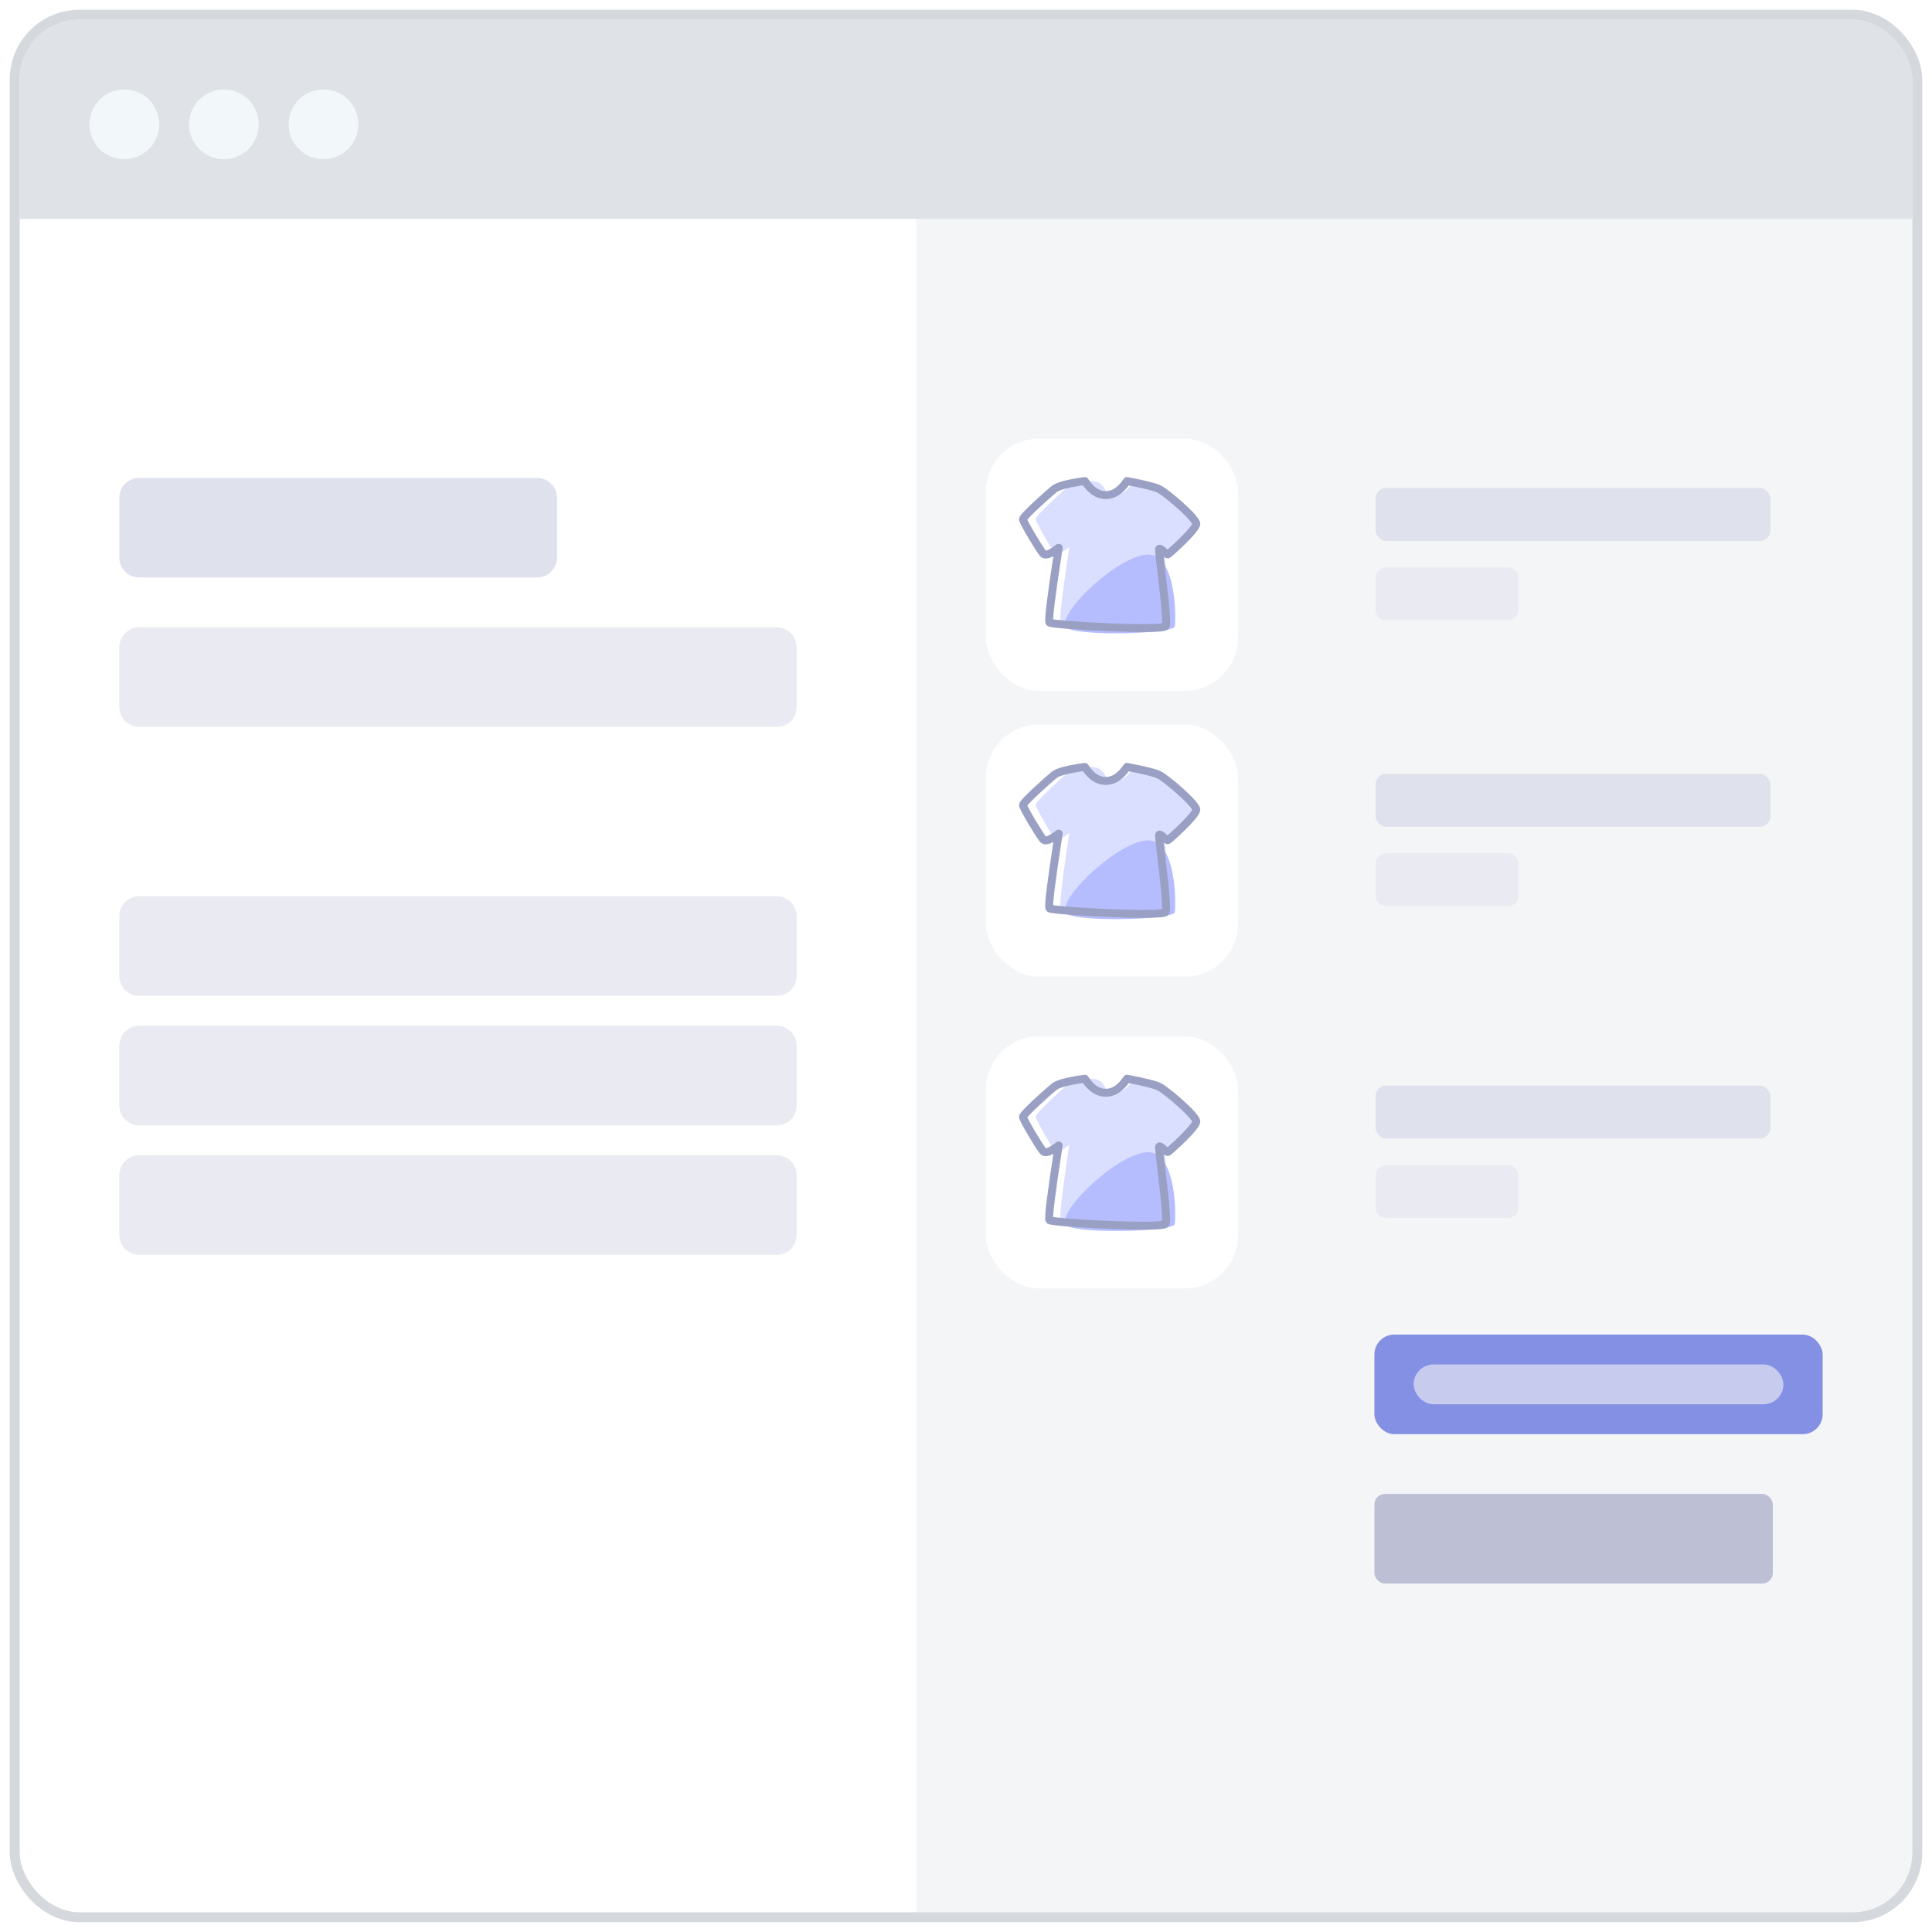 <svg xmlns="http://www.w3.org/2000/svg" width="98" height="98" fill="none"><g clip-path="url(#a)"><rect width="96" height="95.497" x="1" y="1.503" fill="#fff" rx="3.032"/><path fill="#F3F5F7" d="M46.474 11.105H97V97H46.474z"/><g filter="url(#b)"><rect width="12.786" height="12.786" x="50.011" y="21.716" fill="#fff" rx="2.685"/></g><path fill="#DADEFF" fill-rule="evenodd" d="M55.495 24.417a1.945 1.945 0 0 0-1.463.396c-.274.225-1.503 1.376-1.503 1.508 0 .132.804 1.525.964 1.711.107.125.356.03.748-.284-.358 2.396-.505 3.638-.441 3.725.096.13 5.443.437 5.57.18.128-.257-.316-3.502-.316-3.813 0-.195.359.274.429.233.07-.04 1.357-1.235 1.357-1.522 0-.286-1.462-1.579-1.786-1.737-.216-.106-.728-.238-1.536-.397-.3.468-.64.702-1.02.702-.57 0-.332-.619-1.003-.702Z" clip-rule="evenodd"/><path fill="#B5BDFF" fill-rule="evenodd" d="M58.24 28.13c-1.426 0-4.499 2.833-4.199 3.645.196.529 5.47.401 5.548 0 .076-.401.076-3.645-1.35-3.645Z" clip-rule="evenodd"/><path stroke="#99A0C3" stroke-linecap="round" stroke-linejoin="round" stroke-width=".403" d="M55.027 24.4c-.839.117-1.355.252-1.548.404-.289.228-1.589 1.399-1.589 1.533 0 .134.85 1.55 1.02 1.74.113.126.376.03.79-.29-.378 2.437-.534 3.7-.466 3.788.101.132 5.757.444 5.892.183.135-.261-.335-3.56-.335-3.877 0-.198.38.279.454.237.074-.041 1.435-1.256 1.435-1.547 0-.292-1.546-1.606-1.889-1.767-.228-.107-.77-.242-1.624-.403-.318.476-.678.714-1.08.714-.4 0-.755-.238-1.06-.714Z" clip-rule="evenodd"/><rect width="20.023" height="2.685" x="69.777" y="24.752" fill="#DFE1EC" rx=".537"/><path fill="#EAEBF2" fill-rule="evenodd" d="M69.777 29.317c0-.297.24-.537.537-.537h6.175c.297 0 .537.24.537.537v1.61c0 .297-.24.538-.537.538h-6.175a.537.537 0 0 1-.537-.537v-1.611Z" clip-rule="evenodd"/><g filter="url(#c)"><rect width="12.786" height="12.786" x="50.011" y="36.215" fill="#fff" rx="2.685"/></g><path fill="#DADEFF" fill-rule="evenodd" d="M55.495 38.916a1.945 1.945 0 0 0-1.463.396c-.274.225-1.503 1.376-1.503 1.508 0 .132.804 1.525.964 1.711.107.124.356.03.748-.284-.358 2.396-.505 3.638-.441 3.724.096.13 5.443.438 5.57.18.128-.256-.316-3.5-.316-3.812 0-.195.359.274.429.233.07-.04 1.357-1.236 1.357-1.522 0-.287-1.462-1.58-1.786-1.738-.216-.105-.728-.237-1.536-.396-.3.468-.64.702-1.02.702-.57 0-.332-.62-1.003-.702Z" clip-rule="evenodd"/><path fill="#B5BDFF" fill-rule="evenodd" d="M58.24 42.629c-1.426 0-4.499 2.833-4.199 3.645.196.529 5.47.4 5.548 0 .076-.402.076-3.645-1.35-3.645Z" clip-rule="evenodd"/><path stroke="#99A0C3" stroke-linecap="round" stroke-linejoin="round" stroke-width=".403" d="M55.027 38.9c-.839.116-1.355.25-1.548.403-.289.228-1.589 1.398-1.589 1.533 0 .134.85 1.55 1.02 1.74.113.126.376.03.79-.29-.378 2.437-.534 3.699-.466 3.787.101.133 5.757.445 5.892.184.135-.261-.335-3.56-.335-3.877 0-.199.38.278.454.237.074-.041 1.435-1.256 1.435-1.547 0-.292-1.546-1.606-1.889-1.767-.228-.108-.77-.242-1.624-.403-.318.476-.678.714-1.08.714-.4 0-.755-.238-1.06-.714Z" clip-rule="evenodd"/><rect width="20.023" height="2.685" x="69.777" y="39.251" fill="#DFE1EC" rx=".537"/><path fill="#EAEBF2" fill-rule="evenodd" d="M69.777 43.816c0-.297.24-.537.537-.537h6.175c.297 0 .537.24.537.536v1.611c0 .297-.24.538-.537.538h-6.175a.537.537 0 0 1-.537-.538v-1.61Z" clip-rule="evenodd"/><g filter="url(#d)"><rect width="12.786" height="12.786" x="50.011" y="52.032" fill="#fff" rx="2.685"/></g><path fill="#DADEFF" fill-rule="evenodd" d="M55.495 54.733a1.945 1.945 0 0 0-1.463.396c-.274.225-1.503 1.376-1.503 1.508 0 .132.804 1.525.964 1.711.107.124.356.03.748-.284-.358 2.396-.505 3.638-.441 3.724.096.13 5.443.438 5.57.18.128-.256-.316-3.5-.316-3.812 0-.195.359.274.429.233.07-.04 1.357-1.236 1.357-1.522 0-.287-1.462-1.58-1.786-1.738-.216-.105-.728-.238-1.536-.396-.3.468-.64.702-1.02.702-.57 0-.332-.62-1.003-.702Z" clip-rule="evenodd"/><path fill="#B5BDFF" fill-rule="evenodd" d="M58.24 58.446c-1.426 0-4.499 2.833-4.199 3.645.196.528 5.47.4 5.548 0 .076-.402.076-3.645-1.35-3.645Z" clip-rule="evenodd"/><path stroke="#99A0C3" stroke-linecap="round" stroke-linejoin="round" stroke-width=".403" d="M55.027 54.717c-.839.116-1.355.25-1.548.403-.289.228-1.589 1.398-1.589 1.533 0 .134.85 1.55 1.02 1.74.113.126.376.03.79-.29-.378 2.437-.534 3.699-.466 3.787.101.133 5.757.445 5.892.184.135-.261-.335-3.56-.335-3.877 0-.199.38.278.454.237.074-.041 1.435-1.256 1.435-1.547 0-.292-1.546-1.606-1.889-1.767-.228-.108-.77-.242-1.624-.403-.318.476-.678.714-1.08.714-.4 0-.755-.238-1.06-.714Z" clip-rule="evenodd"/><rect width="20.023" height="2.685" x="69.777" y="55.068" fill="#DFE1EC" rx=".537"/><path fill="#EAEBF2" fill-rule="evenodd" d="M69.777 59.633c0-.297.24-.538.537-.538h6.175c.297 0 .537.241.537.538v1.61c0 .297-.24.538-.537.538h-6.175a.537.537 0 0 1-.537-.538v-1.61Z" clip-rule="evenodd"/><rect width="20.21" height="4.547" x="69.716" y="75.779" fill="#BDC0D5" rx=".537"/><path fill="#DFE3E8" d="M1 4.032A3.032 3.032 0 0 1 4.032 1h89.936A3.032 3.032 0 0 1 97 4.032v7.073H1V4.032Z"/><path fill="#F2F7F9" fill-rule="evenodd" d="M6.305 8.074a1.768 1.768 0 1 0 0-3.537 1.768 1.768 0 0 0 0 3.537Zm5.053 0a1.768 1.768 0 1 0 0-3.537 1.768 1.768 0 0 0 0 3.537Zm6.82-1.769a1.768 1.768 0 1 1-3.536 0 1.768 1.768 0 0 1 3.537 0Z" clip-rule="evenodd"/><path fill="#DFE1EC" fill-rule="evenodd" d="M6.053 25.253c0-.558.452-1.01 1.01-1.01h20.18c.559 0 1.01.452 1.01 1.01v3.031a1.01 1.01 0 0 1-1.01 1.01H7.063a1.01 1.01 0 0 1-1.01-1.01v-3.031Z" clip-rule="evenodd"/><path fill="#EAEBF2" fill-rule="evenodd" d="M6.053 32.832c0-.559.452-1.01 1.01-1.01H39.4c.558 0 1.01.451 1.01 1.01v3.031a1.01 1.01 0 0 1-1.01 1.01H7.063a1.01 1.01 0 0 1-1.01-1.01v-3.031ZM6.053 46.474c0-.558.452-1.01 1.01-1.01H39.4c.558 0 1.01.452 1.01 1.01v3.031a1.01 1.01 0 0 1-1.01 1.01H7.063a1.01 1.01 0 0 1-1.01-1.01v-3.031ZM6.053 53.042c0-.558.452-1.01 1.01-1.01H39.4c.558 0 1.01.452 1.01 1.01v3.032a1.01 1.01 0 0 1-1.01 1.01H7.063a1.01 1.01 0 0 1-1.01-1.01v-3.032ZM6.053 59.61c0-.558.452-1.01 1.01-1.01H39.4c.558 0 1.01.452 1.01 1.01v3.032a1.01 1.01 0 0 1-1.01 1.01H7.063a1.01 1.01 0 0 1-1.01-1.01V59.61Z" clip-rule="evenodd"/><rect width="22.737" height="5.053" x="69.716" y="67.695" fill="#8390E4" rx="1.011"/><rect width="18.758" height="2.021" x="71.705" y="69.21" fill="#C7CCEF" rx="1.011"/></g><rect width="96.505" height="96.505" x=".747" y=".747" stroke="#D5D9DE" stroke-linejoin="round" stroke-width=".505" rx="3.284"/><defs><filter id="b" width="23.525" height="23.525" x="44.641" y="16.883" color-interpolation-filters="sRGB" filterUnits="userSpaceOnUse"><feFlood flood-opacity="0" result="BackgroundImageFix"/><feColorMatrix in="SourceAlpha" result="hardAlpha" values="0 0 0 0 0 0 0 0 0 0 0 0 0 0 0 0 0 0 127 0"/><feOffset dy=".537"/><feGaussianBlur stdDeviation="2.685"/><feColorMatrix values="0 0 0 0 0 0 0 0 0 0 0 0 0 0 0 0 0 0 0.1 0"/><feBlend in2="BackgroundImageFix" result="effect1_dropShadow_54_7261"/><feBlend in="SourceGraphic" in2="effect1_dropShadow_54_7261" result="shape"/></filter><filter id="c" width="23.525" height="23.525" x="44.641" y="31.382" color-interpolation-filters="sRGB" filterUnits="userSpaceOnUse"><feFlood flood-opacity="0" result="BackgroundImageFix"/><feColorMatrix in="SourceAlpha" result="hardAlpha" values="0 0 0 0 0 0 0 0 0 0 0 0 0 0 0 0 0 0 127 0"/><feOffset dy=".537"/><feGaussianBlur stdDeviation="2.685"/><feColorMatrix values="0 0 0 0 0 0 0 0 0 0 0 0 0 0 0 0 0 0 0.1 0"/><feBlend in2="BackgroundImageFix" result="effect1_dropShadow_54_7261"/><feBlend in="SourceGraphic" in2="effect1_dropShadow_54_7261" result="shape"/></filter><filter id="d" width="23.525" height="23.525" x="44.641" y="47.199" color-interpolation-filters="sRGB" filterUnits="userSpaceOnUse"><feFlood flood-opacity="0" result="BackgroundImageFix"/><feColorMatrix in="SourceAlpha" result="hardAlpha" values="0 0 0 0 0 0 0 0 0 0 0 0 0 0 0 0 0 0 127 0"/><feOffset dy=".537"/><feGaussianBlur stdDeviation="2.685"/><feColorMatrix values="0 0 0 0 0 0 0 0 0 0 0 0 0 0 0 0 0 0 0.1 0"/><feBlend in2="BackgroundImageFix" result="effect1_dropShadow_54_7261"/><feBlend in="SourceGraphic" in2="effect1_dropShadow_54_7261" result="shape"/></filter><clipPath id="a"><rect width="96" height="96" x="1" y="1" fill="#fff" rx="3.032"/></clipPath></defs></svg>